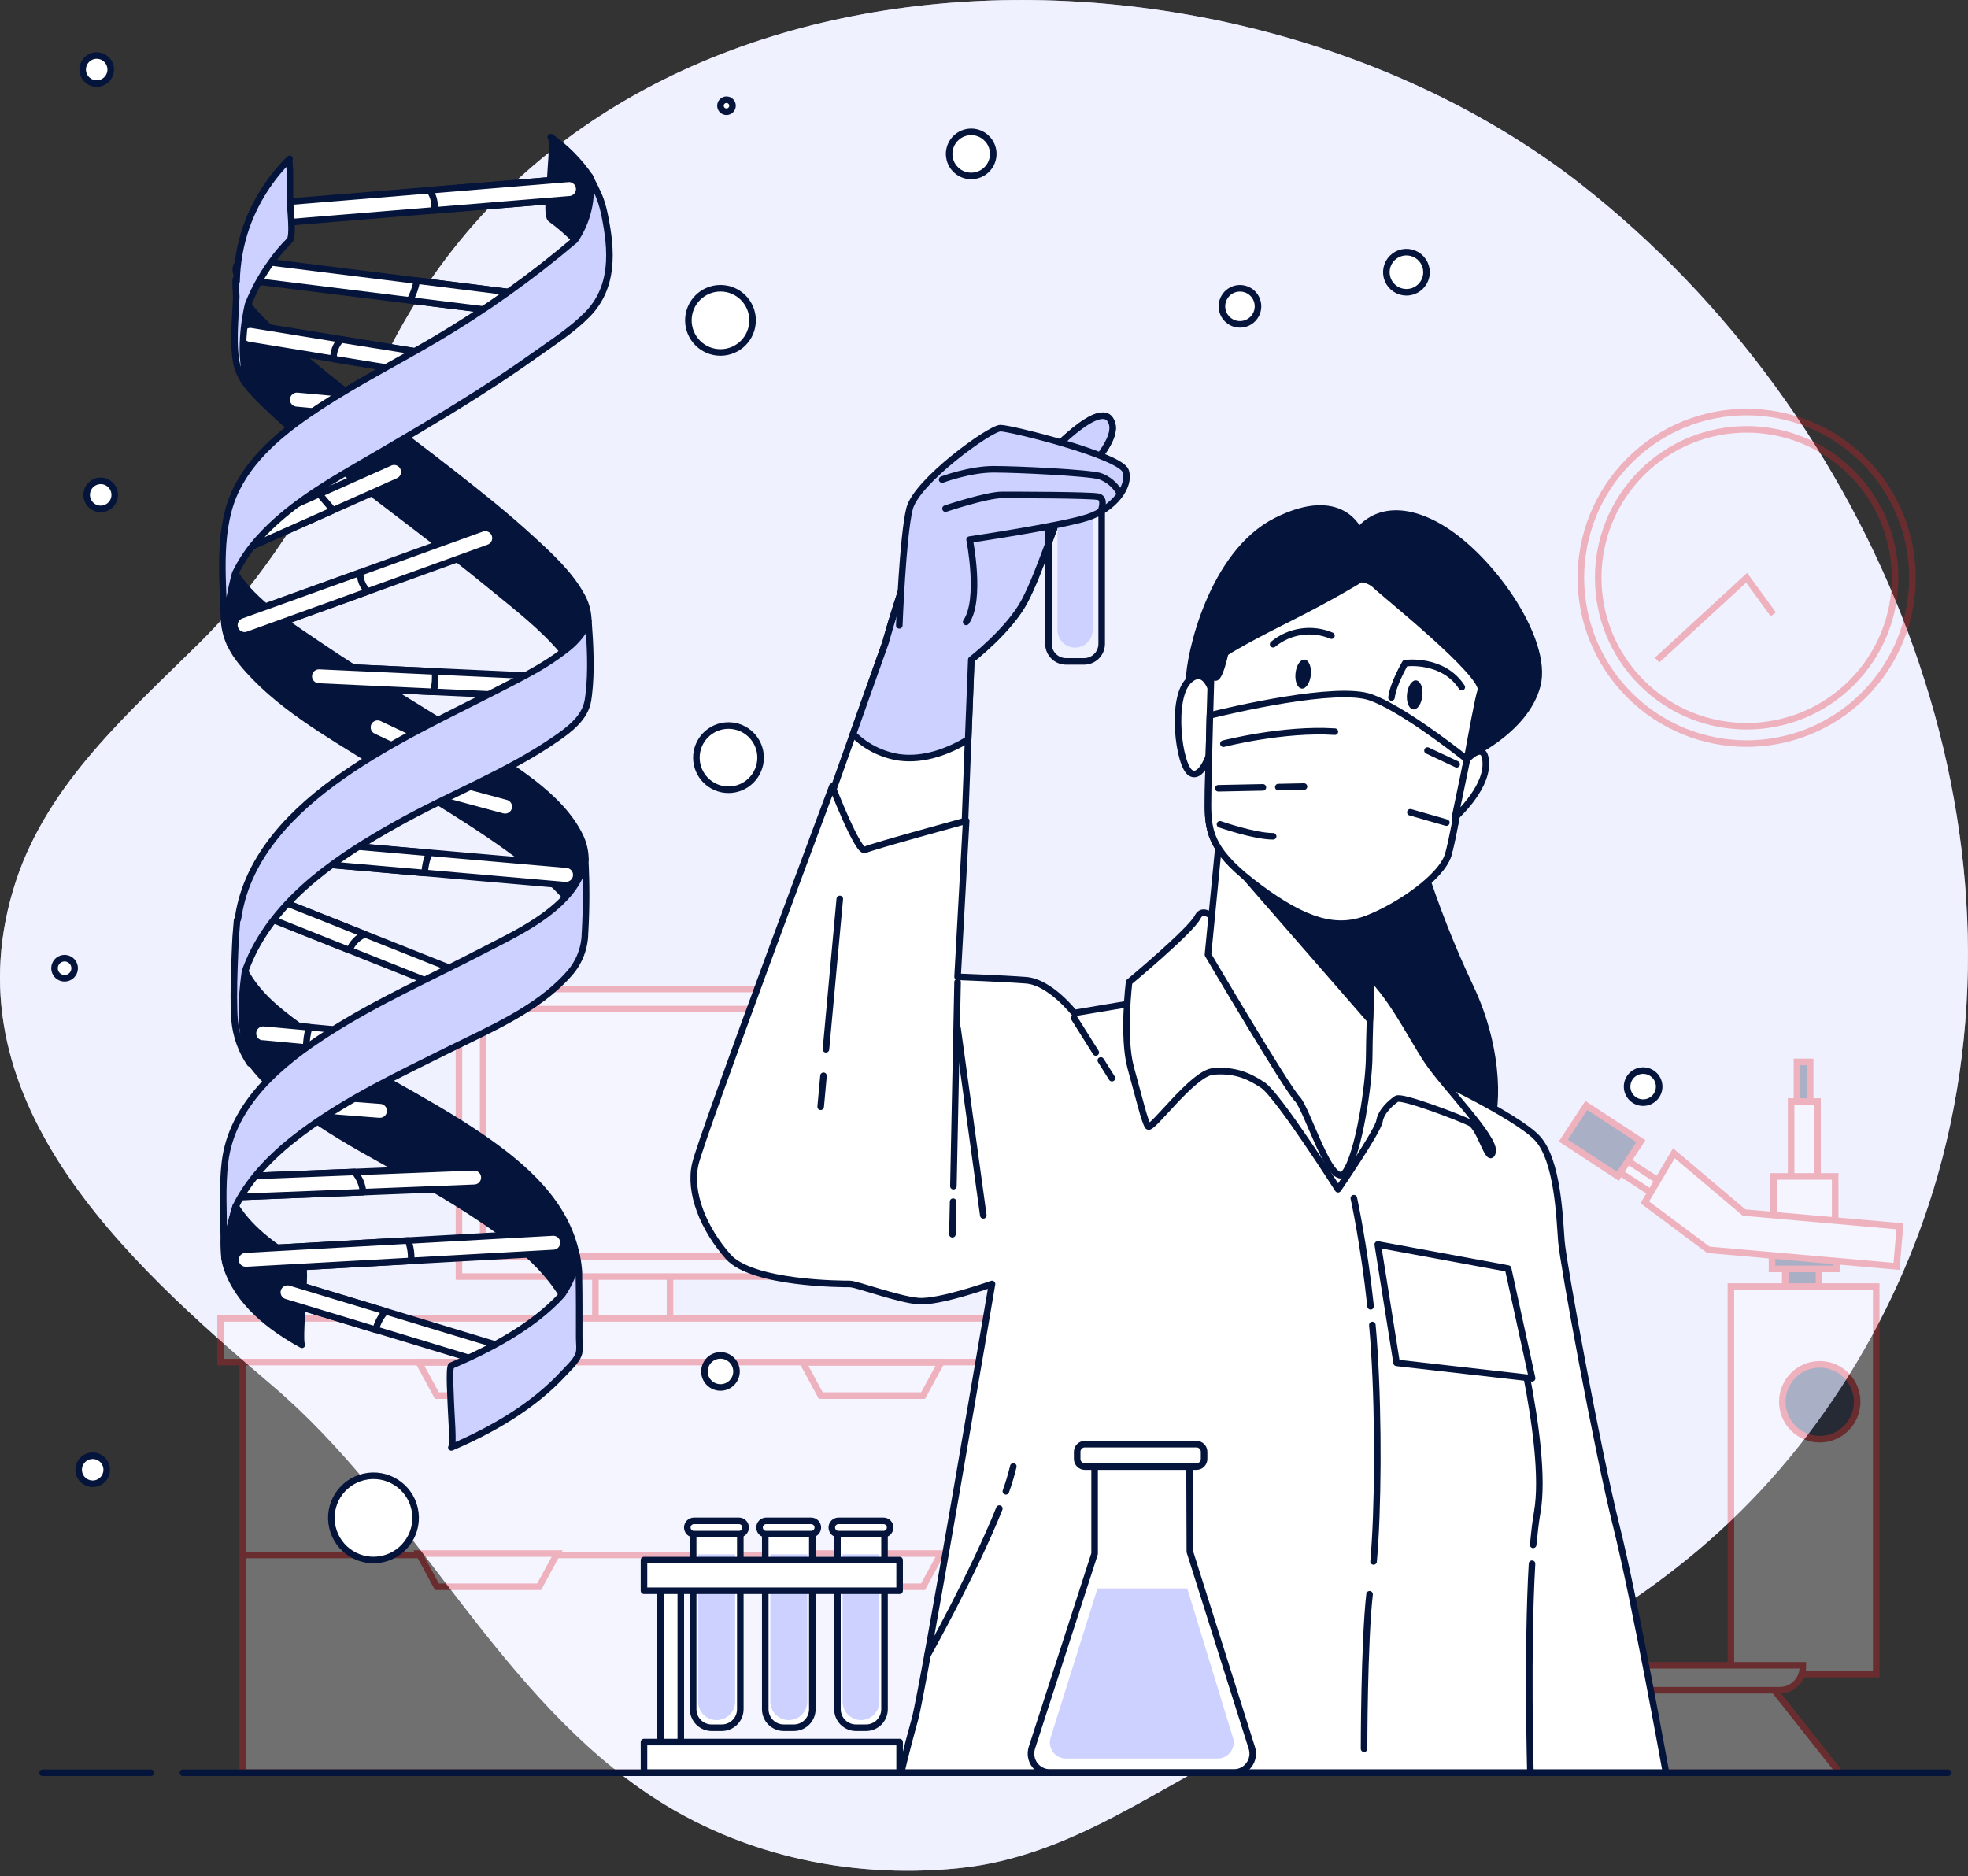 <svg width="150" height="143" viewBox="0 0 150 143" fill="none" xmlns="http://www.w3.org/2000/svg">
<rect x="0" y="0" width="150" height="143" fill="#333333" stroke="none"/>
<g clip-path="url(#clip0_1_1012)">
<path d="M120.612 14.138C94.232 -6.593 46.235 -6.26 29.575 26.81C25.601 34.704 21.57 42.709 15.21 48.994C9.808 54.334 3.713 59.65 1.241 67.075C-4.246 83.598 9.577 96.096 20.768 105.61C31.396 114.651 37.41 128.268 48.795 136.311C55.834 141.284 64.513 143.241 73.03 142.39C81.759 141.517 88.305 136.102 95.999 132.474C101.835 129.724 107.989 129.066 114.043 127.174C119.224 125.547 124.309 122.292 128.533 118.881C137.773 111.424 144.432 100.962 147.687 89.577C155.499 62.144 142.78 31.567 120.612 14.138Z" fill="#CCD1FF"/>
<path opacity="0.7" d="M120.612 14.138C94.232 -6.593 46.235 -6.26 29.575 26.81C25.601 34.704 21.57 42.709 15.21 48.994C9.808 54.334 3.713 59.65 1.241 67.075C-4.246 83.598 9.577 96.096 20.768 105.61C31.396 114.651 37.41 128.268 48.795 136.311C55.834 141.284 64.513 143.241 73.03 142.39C81.759 141.517 88.305 136.102 95.999 132.474C101.835 129.724 107.989 129.066 114.043 127.174C119.224 125.547 124.309 122.292 128.533 118.881C137.773 111.424 144.432 100.962 147.687 89.577C155.499 62.144 142.78 31.567 120.612 14.138Z" fill="white"/>
<g opacity="0.3">
<path d="M142.062 52.973C146.997 48.038 146.997 40.038 142.062 35.104C137.128 30.17 129.128 30.17 124.194 35.104C119.259 40.038 119.259 48.038 124.194 52.973C129.128 57.907 137.128 57.907 142.062 52.973Z" stroke="#EC1F26" stroke-width="0.5" stroke-miterlimit="10"/>
<path d="M141.128 52.038C145.546 47.62 145.546 40.457 141.128 36.039C136.709 31.62 129.546 31.62 125.128 36.039C120.71 40.457 120.71 47.62 125.128 52.038C129.546 56.456 136.709 56.456 141.128 52.038Z" stroke="#EC1F26" stroke-width="0.5" stroke-miterlimit="10"/>
<path d="M135.161 46.824L133.128 44.037L126.301 50.307" stroke="#EC1F26" stroke-width="0.5" stroke-miterlimit="10"/>
</g>
<g opacity="0.3">
<path d="M51.067 83.841H45.381V101.177H51.067V83.841Z" fill="white" stroke="#EC1F26" stroke-width="0.5" stroke-miterlimit="10"/>
<path d="M61.47 75.38H34.981V97.293H61.47V75.38Z" fill="white" stroke="#EC1F26" stroke-width="0.5" stroke-miterlimit="10"/>
<path d="M59.625 76.908H36.824V95.769H59.625V76.908Z" fill="white" stroke="#EC1F26" stroke-width="0.5" stroke-miterlimit="10"/>
<path d="M105.819 100.482H18.505V135.102H105.819V100.482Z" fill="white" stroke="#EC1F26" stroke-width="0.5" stroke-miterlimit="10"/>
<path d="M18.477 118.51H105.43" stroke="#EC1F26" stroke-width="0.5" stroke-miterlimit="10"/>
<path d="M105.819 100.482H78.666V135.102H105.819V100.482Z" fill="white" stroke="#EC1F26" stroke-width="0.5" stroke-miterlimit="10"/>
<path d="M107.509 100.482H16.812V103.812H107.509V100.482Z" fill="white" stroke="#EC1F26" stroke-width="0.5" stroke-miterlimit="10"/>
<path d="M61.193 103.843L62.561 106.368H70.355L71.73 103.843H61.193Z" fill="white" stroke="#EC1F26" stroke-width="0.5" stroke-miterlimit="10"/>
<path d="M61.193 118.401L62.561 120.933H70.355L71.73 118.401H61.193Z" fill="white" stroke="#EC1F26" stroke-width="0.5" stroke-miterlimit="10"/>
<path d="M31.929 103.843L33.301 106.368H41.094L42.469 103.843H31.929Z" fill="white" stroke="#EC1F26" stroke-width="0.5" stroke-miterlimit="10"/>
<path d="M31.929 118.401L33.301 120.933H41.094L42.469 118.401H31.929Z" fill="white" stroke="#EC1F26" stroke-width="0.5" stroke-miterlimit="10"/>
</g>
<g opacity="0.3">
<path d="M136.071 98.948H138.643V96.04H136.071V98.948Z" fill="#05143A" stroke="#EC1F26" stroke-width="0.5" stroke-miterlimit="10"/>
<path d="M135.064 96.71H139.987V94.921H135.064V96.71Z" fill="#05143A" stroke="#EC1F26" stroke-width="0.5" stroke-miterlimit="10"/>
<path d="M131.928 127.592H143.004V98.054H131.928V127.592Z" fill="white" stroke="#EC1F26" stroke-width="0.5" stroke-miterlimit="10"/>
<path d="M138.699 109.688C140.275 109.688 141.552 108.411 141.552 106.836C141.552 105.26 140.275 103.983 138.699 103.983C137.124 103.983 135.847 105.26 135.847 106.836C135.847 108.411 137.124 109.688 138.699 109.688Z" fill="#05143A" stroke="#EC1F26" stroke-width="0.5" stroke-miterlimit="10"/>
<path d="M115.437 135.111L120.518 128.733H135.173L140.214 135.111H115.437Z" fill="white" stroke="#EC1F26" stroke-width="0.5" stroke-miterlimit="10"/>
<path d="M135.644 128.823H115.568C115.099 128.823 114.649 128.637 114.318 128.305C113.986 127.974 113.8 127.524 113.8 127.055V126.921H137.412V127.055C137.412 127.288 137.366 127.517 137.277 127.732C137.188 127.946 137.058 128.141 136.894 128.305C136.73 128.469 136.535 128.6 136.321 128.688C136.106 128.777 135.876 128.823 135.644 128.823Z" fill="white" stroke="#EC1F26" stroke-width="0.5" stroke-miterlimit="10"/>
<path d="M122.754 88.888L127.202 91.786L127.782 90.895L123.334 87.997L122.754 88.888Z" fill="white" stroke="#EC1F26" stroke-width="0.5" stroke-miterlimit="10"/>
<path d="M119.155 86.928L123.316 89.653L125.068 86.976L120.907 84.252L119.155 86.928Z" fill="#05143A" stroke="#EC1F26" stroke-width="0.5" stroke-miterlimit="10"/>
<path d="M136.963 84.178H137.97V80.933H136.963V84.178Z" fill="#05143A" stroke="#EC1F26" stroke-width="0.5" stroke-miterlimit="10"/>
<path d="M136.517 90.332H138.531V83.953H136.517V90.332Z" fill="white" stroke="#EC1F26" stroke-width="0.5" stroke-miterlimit="10"/>
<path d="M135.176 93.353H139.875V89.662H135.176V93.353Z" fill="white" stroke="#EC1F26" stroke-width="0.5" stroke-miterlimit="10"/>
<path d="M127.582 87.894L132.935 92.414L144.816 93.462L144.548 96.517L130.21 95.254L125.366 91.638L127.582 87.894Z" fill="white" stroke="#EC1F26" stroke-width="0.5" stroke-miterlimit="10"/>
</g>
<path d="M54.914 26.863C56.266 26.863 57.361 25.767 57.361 24.416C57.361 23.064 56.266 21.969 54.914 21.969C53.563 21.969 52.467 23.064 52.467 24.416C52.467 25.767 53.563 26.863 54.914 26.863Z" fill="white" stroke="#05143A" stroke-width="0.5" stroke-linecap="round" stroke-linejoin="round"/>
<path d="M75.705 11.728C75.704 11.396 75.605 11.071 75.42 10.795C75.235 10.519 74.972 10.304 74.665 10.178C74.358 10.051 74.02 10.018 73.695 10.083C73.369 10.149 73.07 10.309 72.835 10.544C72.6 10.779 72.441 11.078 72.376 11.404C72.311 11.73 72.345 12.068 72.472 12.375C72.599 12.682 72.815 12.944 73.091 13.128C73.367 13.313 73.692 13.411 74.024 13.411C74.245 13.411 74.464 13.368 74.668 13.283C74.872 13.198 75.057 13.074 75.213 12.918C75.37 12.762 75.493 12.576 75.578 12.372C75.662 12.168 75.705 11.949 75.705 11.728Z" fill="white" stroke="#05143A" stroke-width="0.5" stroke-linecap="round" stroke-linejoin="round"/>
<path d="M55.831 8.059C55.831 7.968 55.804 7.879 55.754 7.804C55.703 7.729 55.632 7.67 55.548 7.635C55.464 7.601 55.372 7.591 55.283 7.609C55.194 7.627 55.112 7.67 55.048 7.735C54.984 7.799 54.941 7.88 54.923 7.969C54.905 8.058 54.914 8.15 54.949 8.234C54.984 8.318 55.042 8.389 55.118 8.44C55.193 8.49 55.282 8.517 55.372 8.517C55.494 8.517 55.611 8.469 55.697 8.383C55.782 8.297 55.831 8.18 55.831 8.059Z" fill="white" stroke="#05143A" stroke-width="0.5" stroke-linecap="round" stroke-linejoin="round"/>
<path d="M8.439 5.3C8.439 5.088 8.376 4.881 8.259 4.706C8.141 4.53 7.974 4.393 7.779 4.312C7.584 4.231 7.369 4.21 7.161 4.251C6.954 4.292 6.763 4.394 6.614 4.544C6.464 4.693 6.362 4.884 6.321 5.091C6.28 5.298 6.301 5.513 6.382 5.709C6.463 5.904 6.6 6.071 6.776 6.189C6.951 6.306 7.158 6.369 7.37 6.369C7.653 6.369 7.925 6.256 8.126 6.056C8.326 5.855 8.439 5.583 8.439 5.3Z" fill="white" stroke="#05143A" stroke-width="0.5" stroke-linecap="round" stroke-linejoin="round"/>
<path d="M7.675 38.788C8.266 38.788 8.744 38.309 8.744 37.718C8.744 37.128 8.266 36.649 7.675 36.649C7.085 36.649 6.606 37.128 6.606 37.718C6.606 38.309 7.085 38.788 7.675 38.788Z" fill="white" stroke="#05143A" stroke-width="0.5" stroke-linecap="round" stroke-linejoin="round"/>
<path d="M55.525 60.192C56.877 60.192 57.972 59.096 57.972 57.745C57.972 56.393 56.877 55.298 55.525 55.298C54.174 55.298 53.078 56.393 53.078 57.745C53.078 59.096 54.174 60.192 55.525 60.192Z" fill="white" stroke="#05143A" stroke-width="0.5" stroke-linecap="round" stroke-linejoin="round"/>
<path d="M8.133 112.017C8.133 111.805 8.071 111.598 7.953 111.423C7.836 111.247 7.669 111.11 7.473 111.029C7.278 110.948 7.063 110.927 6.856 110.968C6.648 111.009 6.458 111.111 6.308 111.261C6.159 111.41 6.057 111.601 6.015 111.808C5.974 112.015 5.995 112.23 6.076 112.426C6.157 112.621 6.294 112.788 6.47 112.906C6.646 113.023 6.853 113.086 7.064 113.086C7.348 113.086 7.62 112.973 7.82 112.773C8.021 112.572 8.133 112.3 8.133 112.017Z" fill="white" stroke="#05143A" stroke-width="0.5" stroke-linecap="round" stroke-linejoin="round"/>
<path d="M29.18 118.816C30.909 118.422 31.992 116.701 31.598 114.972C31.203 113.243 29.482 112.161 27.753 112.555C26.024 112.949 24.942 114.67 25.336 116.399C25.73 118.128 27.451 119.21 29.18 118.816Z" fill="white" stroke="#05143A" stroke-width="0.5" stroke-linecap="round" stroke-linejoin="round"/>
<path d="M54.914 105.748C55.589 105.748 56.136 105.2 56.136 104.526C56.136 103.851 55.589 103.303 54.914 103.303C54.239 103.303 53.692 103.851 53.692 104.526C53.692 105.2 54.239 105.748 54.914 105.748Z" fill="white" stroke="#05143A" stroke-width="0.5" stroke-linecap="round" stroke-linejoin="round"/>
<path d="M5.689 73.797C5.69 73.645 5.646 73.496 5.562 73.37C5.478 73.243 5.358 73.144 5.218 73.086C5.078 73.027 4.924 73.012 4.775 73.041C4.626 73.07 4.489 73.143 4.381 73.25C4.274 73.357 4.2 73.494 4.171 73.643C4.141 73.792 4.156 73.946 4.214 74.086C4.272 74.227 4.37 74.347 4.496 74.431C4.622 74.515 4.771 74.56 4.922 74.56C5.125 74.56 5.32 74.48 5.464 74.337C5.607 74.194 5.689 73.999 5.689 73.797Z" fill="white" stroke="#05143A" stroke-width="0.5" stroke-linecap="round" stroke-linejoin="round"/>
<path d="M108.728 20.75C108.728 20.447 108.639 20.151 108.471 19.899C108.304 19.646 108.065 19.45 107.785 19.334C107.505 19.217 107.198 19.186 106.9 19.245C106.603 19.304 106.33 19.449 106.116 19.663C105.902 19.877 105.755 20.15 105.696 20.447C105.637 20.744 105.667 21.052 105.783 21.332C105.898 21.612 106.095 21.851 106.346 22.019C106.598 22.188 106.894 22.277 107.197 22.277C107.603 22.277 107.991 22.117 108.278 21.83C108.565 21.544 108.727 21.155 108.728 20.75Z" fill="white" stroke="#05143A" stroke-width="0.5" stroke-linecap="round" stroke-linejoin="round"/>
<path d="M94.509 24.721C95.268 24.721 95.884 24.106 95.884 23.347C95.884 22.587 95.268 21.972 94.509 21.972C93.75 21.972 93.134 22.587 93.134 23.347C93.134 24.106 93.75 24.721 94.509 24.721Z" fill="white" stroke="#05143A" stroke-width="0.5" stroke-linecap="round" stroke-linejoin="round"/>
<path d="M125.238 84.037C125.913 84.037 126.46 83.49 126.46 82.815C126.46 82.141 125.913 81.593 125.238 81.593C124.563 81.593 124.016 82.141 124.016 82.815C124.016 83.49 124.563 84.037 125.238 84.037Z" fill="white" stroke="#05143A" stroke-width="0.5" stroke-linecap="round" stroke-linejoin="round"/>
<path d="M63.313 60.734L67.496 48.969C67.496 48.969 69.85 40.212 72.204 37.466C74.557 34.719 79 35.636 79 35.636C79 35.636 83.576 30.408 84.611 31.976C85.646 33.544 81.996 36.552 81.213 38.12C80.431 39.688 79.252 43.61 78.077 45.833C76.902 48.056 74.024 50.275 74.024 50.275L73.51 63.596L64.098 67.256L63.313 60.734Z" fill="white" stroke="#05143A" stroke-width="0.5" stroke-linecap="round" stroke-linejoin="round"/>
<path d="M79 35.636C79 35.636 74.554 34.719 72.204 37.466C69.853 40.212 67.496 48.969 67.496 48.969L65.018 55.943C65.972 56.899 67.208 57.524 68.544 57.726C70.498 57.988 72.391 57.209 73.794 56.361L74.034 50.275C74.034 50.275 76.908 48.053 78.086 45.833C79.265 43.613 80.437 39.688 81.222 38.12C82.008 36.552 85.668 33.544 84.621 31.976C83.573 30.408 79 35.636 79 35.636Z" fill="#CCD1FF" stroke="#05143A" stroke-width="0.5" stroke-linecap="round" stroke-linejoin="round"/>
<path d="M79.916 36.811H83.969V49.069C83.969 49.245 83.934 49.419 83.867 49.582C83.8 49.745 83.701 49.892 83.576 50.017C83.452 50.141 83.304 50.24 83.141 50.307C82.979 50.375 82.805 50.41 82.629 50.41H81.254C81.078 50.41 80.903 50.375 80.741 50.307C80.578 50.24 80.43 50.141 80.306 50.017C80.181 49.892 80.083 49.745 80.015 49.582C79.948 49.419 79.913 49.245 79.913 49.069V36.811H79.916Z" stroke="#05143A" stroke-width="0.5" stroke-linecap="round" stroke-linejoin="round"/>
<path d="M81.939 49.359C81.585 49.358 81.244 49.216 80.994 48.965C80.743 48.714 80.602 48.373 80.602 48.018V38.142H83.28V48.009C83.281 48.186 83.248 48.361 83.181 48.525C83.114 48.689 83.015 48.837 82.891 48.963C82.766 49.088 82.618 49.188 82.455 49.256C82.291 49.324 82.116 49.359 81.939 49.359Z" fill="#CCD1FF"/>
<path d="M68.544 47.663C68.544 47.663 68.802 40.864 69.326 38.772C69.85 36.68 75.471 32.631 76.256 32.631C77.042 32.631 85.406 34.719 85.796 35.898C86.186 37.076 84.882 38.772 82.921 39.427C80.961 40.081 73.903 41.126 73.903 41.126C73.903 41.126 74.816 45.702 73.641 47.401" fill="#CCD1FF"/>
<path d="M68.544 47.663C68.544 47.663 68.802 40.864 69.326 38.772C69.85 36.68 75.471 32.631 76.256 32.631C77.042 32.631 85.406 34.719 85.796 35.898C86.186 37.076 84.882 38.772 82.921 39.427C80.961 40.081 73.903 41.126 73.903 41.126C73.903 41.126 74.816 45.702 73.641 47.401" stroke="#05143A" stroke-width="0.5" stroke-linecap="round" stroke-linejoin="round"/>
<path d="M83.835 39.165C83.835 39.165 84.359 37.989 83.707 37.859C83.055 37.728 77.563 37.721 76.378 37.721C75.193 37.721 72.067 38.766 72.067 38.766" stroke="#05143A" stroke-width="0.5" stroke-linecap="round" stroke-linejoin="round"/>
<path d="M85.275 37.466C84.945 36.92 84.436 36.505 83.835 36.291C82.921 36.029 77.563 35.767 75.73 35.767C73.896 35.767 71.808 36.552 71.808 36.552" stroke="#05143A" stroke-width="0.5" stroke-linecap="round" stroke-linejoin="round"/>
<path d="M108.41 65.963C109.424 69.133 110.647 72.234 112.07 75.243C114.424 80.209 114.162 85.048 113.379 86.092C112.597 87.136 109.85 87.398 109.85 87.398C109.85 87.398 102.92 84 101.483 80.471C100.046 76.942 102.007 67.531 104.098 66.754C105.485 66.265 106.94 65.998 108.41 65.963Z" fill="#05143A" stroke="#05143A" stroke-width="0.5" stroke-linecap="round" stroke-linejoin="round"/>
<path d="M87.367 76.288L81.877 77.204C81.877 77.204 80.044 74.85 78.214 74.71C76.384 74.57 72.986 74.448 72.986 74.448L73.641 62.555C73.641 62.555 66.452 64.516 65.928 64.775C65.404 65.034 63.434 59.94 63.434 59.94C63.434 59.94 53.511 86.485 52.997 88.707C52.483 90.93 53.652 93.674 55.491 95.766C57.33 97.857 64.248 97.857 64.772 97.857C65.295 97.857 68.431 99.033 70 99.163C71.568 99.294 75.611 97.857 75.611 97.857C75.611 97.857 70.383 128.72 69.728 131.058C69.074 133.396 68.684 135.111 68.684 135.111H126.981C126.981 135.111 124.627 122.039 123.19 116.288C121.753 110.536 119.137 96.289 119.006 94.59C118.875 92.891 118.744 88.446 117.176 86.747C115.608 85.048 108.678 81.777 108.285 81.65C107.892 81.522 94.3 75.636 94.3 75.636L87.367 76.288Z" fill="white" stroke="#05143A" stroke-width="0.5" stroke-linecap="round" stroke-linejoin="round"/>
<path d="M72.646 91.585L72.593 94.067" stroke="#05143A" stroke-width="0.5" stroke-linecap="round" stroke-linejoin="round"/>
<path d="M72.986 74.85L72.668 90.403" stroke="#05143A" stroke-width="0.5" stroke-linecap="round" stroke-linejoin="round"/>
<path d="M72.986 78.379L74.947 92.629" stroke="#05143A" stroke-width="0.5" stroke-linecap="round" stroke-linejoin="round"/>
<path d="M62.767 81.989L62.552 84.352" stroke="#05143A" stroke-width="0.5" stroke-linecap="round" stroke-linejoin="round"/>
<path d="M64.008 68.513L62.954 79.969" stroke="#05143A" stroke-width="0.5" stroke-linecap="round" stroke-linejoin="round"/>
<path d="M83.903 80.82L84.751 82.17" stroke="#05143A" stroke-width="0.5" stroke-linecap="round" stroke-linejoin="round"/>
<path d="M81.877 77.597L83.52 80.213" stroke="#05143A" stroke-width="0.5" stroke-linecap="round" stroke-linejoin="round"/>
<path d="M104.388 121.506C103.968 125.247 103.968 133.281 103.968 133.281" stroke="#05143A" stroke-width="0.5" stroke-linecap="round" stroke-linejoin="round"/>
<path d="M104.6 100.984C104.66 101.626 104.709 102.287 104.75 102.954C105.087 108.313 105.04 115.112 104.694 119.006" stroke="#05143A" stroke-width="0.5" stroke-linecap="round" stroke-linejoin="round"/>
<path d="M103.188 91.32C103.188 91.32 103.968 94.865 104.466 99.559" stroke="#05143A" stroke-width="0.5" stroke-linecap="round" stroke-linejoin="round"/>
<path d="M116.771 119.181C116.391 125.609 116.646 135.111 116.646 135.111" stroke="#05143A" stroke-width="0.5" stroke-linecap="round" stroke-linejoin="round"/>
<path d="M114.816 98.25C114.816 98.25 118.083 110.012 117.17 115.243C117.048 115.929 116.952 116.777 116.858 117.737" stroke="#05143A" stroke-width="0.5" stroke-linecap="round" stroke-linejoin="round"/>
<path d="M76.668 113.66C76.891 113.039 77.081 112.406 77.235 111.764" stroke="#05143A" stroke-width="0.5" stroke-linecap="round" stroke-linejoin="round"/>
<path d="M70.689 126.161C70.689 126.161 74.236 119.817 76.169 114.975" stroke="#05143A" stroke-width="0.5" stroke-linecap="round" stroke-linejoin="round"/>
<path d="M93.247 70.667C93.247 70.667 91.809 68.837 91.289 69.884C90.768 70.932 86.058 74.85 86.058 74.85C86.058 74.85 85.537 79.034 86.189 81.397C86.84 83.76 87.236 85.45 87.498 85.839C87.76 86.229 90.896 81.787 92.464 81.659C94.032 81.531 95.08 81.918 96.255 82.703C97.43 83.489 101.985 90.64 101.985 90.64C101.985 90.64 105.012 86.232 105.143 85.45C105.274 84.667 106.059 84.01 106.449 83.748C106.839 83.486 111.287 85.188 112.06 85.578C112.834 85.967 113.501 88.848 113.763 87.8C114.024 86.753 110.112 82.825 108.8 80.864C107.487 78.903 105.533 74.85 103.572 73.806C101.611 72.762 93.247 70.667 93.247 70.667Z" fill="white" stroke="#05143A" stroke-width="0.5" stroke-linecap="round" stroke-linejoin="round"/>
<path d="M92.988 63.347L92.071 72.759C92.071 72.759 98.085 82.956 98.867 83.738C99.65 84.521 101.483 90.799 102.53 89.35C103.578 87.9 104.36 82.554 104.36 80.462C104.36 78.37 104.747 68.584 104.747 68.584C104.747 68.584 99.135 68.064 97.165 66.885C95.195 65.707 92.988 63.347 92.988 63.347Z" fill="white" stroke="#05143A" stroke-width="0.5" stroke-linecap="round" stroke-linejoin="round"/>
<path d="M92.988 63.347L92.876 64.482L104.41 77.725C104.532 74.084 104.747 68.584 104.747 68.584C104.747 68.584 99.135 68.064 97.165 66.885C95.195 65.707 92.988 63.347 92.988 63.347Z" fill="#05143A" stroke="#05143A" stroke-width="0.5" stroke-linecap="round" stroke-linejoin="round"/>
<path d="M105.012 94.849L106.449 103.871L116.777 105.046L114.947 96.682L105.012 94.849Z" fill="white" stroke="#05143A" stroke-width="0.5" stroke-linecap="round" stroke-linejoin="round"/>
<path d="M103.575 40.471C103.575 40.471 102.268 37.204 97.299 39.689C92.33 42.173 90.634 50.014 90.634 51.847C90.634 53.68 89.979 55.768 91.158 55.768C92.336 55.768 93.77 52.37 94.687 51.064C95.603 49.758 102.92 46.357 104.488 46.488C106.056 46.619 111.549 53.546 111.549 53.546L111.68 57.729C111.68 57.729 116.253 55.769 117.17 52.239C118.087 48.711 113.379 42.045 109.326 39.953C105.274 37.862 103.575 40.471 103.575 40.471Z" fill="#05143A" stroke="#05143A" stroke-width="0.5" stroke-linecap="round" stroke-linejoin="round"/>
<path d="M92.589 53.415C92.589 53.415 92.065 50.537 90.628 51.856C89.191 53.175 89.842 58.403 90.759 58.917C91.675 59.431 92.318 57.087 92.318 57.087L92.589 53.415Z" fill="white" stroke="#05143A" stroke-width="0.5" stroke-linecap="round" stroke-linejoin="round"/>
<path d="M92.333 50.537C92.333 50.537 92.071 59.163 92.071 61.386C92.071 63.609 92.464 65.046 95.993 67.662C99.522 70.277 101.876 70.929 104.229 70.015C106.583 69.102 109.841 66.876 110.371 65.177C110.901 63.478 112.463 53.804 112.865 52.629C113.267 51.454 105.414 45.178 104.89 44.655C104.576 44.342 104.158 44.155 103.715 44.131C103.715 44.131 101.623 45.44 97.963 47.27C94.303 49.1 93.387 49.764 93.387 49.764C93.387 49.764 92.589 53.415 92.333 50.537Z" fill="white" stroke="#05143A" stroke-width="0.5" stroke-linecap="round" stroke-linejoin="round"/>
<path d="M99.912 51.438C99.849 52.046 99.538 52.517 99.216 52.483C98.895 52.448 98.68 51.931 98.743 51.32C98.805 50.709 99.114 50.241 99.438 50.272C99.762 50.303 99.974 50.837 99.912 51.438Z" fill="#05143A"/>
<path d="M108.41 53.022C108.351 53.645 108.039 54.1 107.715 54.066C107.39 54.032 107.179 53.514 107.241 52.903C107.303 52.292 107.615 51.825 107.936 51.856C108.257 51.887 108.488 52.411 108.41 53.022Z" fill="#05143A"/>
<path d="M97.037 49.1C97.648 48.595 98.385 48.267 99.169 48.152C99.953 48.037 100.753 48.138 101.483 48.446" stroke="#05143A" stroke-width="0.5" stroke-linecap="round" stroke-linejoin="round"/>
<path d="M111.418 52.373C109.981 50.151 107.104 50.544 107.104 50.544C107.104 50.544 106.19 52.102 106.059 53.159" stroke="#05143A" stroke-width="0.5" stroke-linecap="round" stroke-linejoin="round"/>
<path d="M104.488 53.153C101.901 52.218 93.814 54.126 92.218 54.521C92.149 57.096 92.071 60.183 92.071 61.38C92.071 63.603 92.464 65.04 95.993 67.655C99.522 70.271 101.876 70.922 104.229 70.009C106.583 69.096 109.841 66.87 110.371 65.171C110.661 64.235 111.262 60.897 111.814 57.879C110.246 56.651 106.686 53.951 104.488 53.153Z" fill="white" stroke="#05143A" stroke-width="0.5" stroke-linecap="round" stroke-linejoin="round"/>
<path d="M93.247 56.682C93.247 56.682 97.823 55.503 101.745 55.765" stroke="#05143A" stroke-width="0.5" stroke-linecap="round" stroke-linejoin="round"/>
<path d="M97.433 59.989L99.391 59.949" stroke="#05143A" stroke-width="0.5" stroke-linecap="round" stroke-linejoin="round"/>
<path d="M92.857 60.08L96.258 60.011" stroke="#05143A" stroke-width="0.5" stroke-linecap="round" stroke-linejoin="round"/>
<path d="M110.24 62.695L107.497 61.91" stroke="#05143A" stroke-width="0.5" stroke-linecap="round" stroke-linejoin="round"/>
<path d="M108.803 57.206L111.025 58.25" stroke="#05143A" stroke-width="0.5" stroke-linecap="round" stroke-linejoin="round"/>
<path d="M92.988 62.826C92.988 62.826 95.6 63.74 97.04 63.74" stroke="#05143A" stroke-width="0.5" stroke-linecap="round" stroke-linejoin="round"/>
<path d="M111.814 57.885C111.814 57.885 113.248 56.289 113.248 58.25C113.248 60.211 110.895 62.303 110.895 62.303L111.814 57.885Z" fill="white" stroke="#05143A" stroke-width="0.5" stroke-linecap="round" stroke-linejoin="round"/>
<path d="M36.611 76.334C36.513 76.334 36.416 76.315 36.325 76.278L20.002 69.772C19.821 69.688 19.68 69.538 19.607 69.354C19.533 69.169 19.533 68.963 19.606 68.778C19.68 68.593 19.821 68.444 20.001 68.359C20.181 68.275 20.387 68.263 20.575 68.326L36.901 74.819C37.071 74.885 37.213 75.009 37.301 75.169C37.389 75.328 37.419 75.514 37.384 75.693C37.35 75.872 37.254 76.034 37.112 76.149C36.971 76.264 36.794 76.327 36.611 76.325V76.334Z" fill="white" stroke="#05143A" stroke-width="0.5" stroke-linecap="round" stroke-linejoin="round"/>
<path d="M20.575 68.326C20.384 68.254 20.173 68.259 19.986 68.341C19.8 68.424 19.653 68.576 19.577 68.765C19.501 68.954 19.502 69.165 19.581 69.354C19.659 69.542 19.808 69.692 19.995 69.772L26.633 72.419C26.737 72.149 26.895 71.903 27.097 71.695C27.299 71.487 27.541 71.322 27.808 71.209L20.575 68.326Z" fill="white" stroke="#05143A" stroke-width="0.5" stroke-linecap="round" stroke-linejoin="round"/>
<path d="M43.832 18.287C44.787 16.874 45.187 15.158 44.957 13.467C44.151 12.291 43.142 11.268 41.977 10.447C42.217 10.621 41.946 13.193 41.946 13.564C41.946 13.994 41.634 16.42 41.977 16.682C42.641 17.162 43.261 17.699 43.832 18.287Z" fill="#05143A" stroke="#05143A" stroke-width="0.5" stroke-linecap="round" stroke-linejoin="round"/>
<path d="M44.19 63.696C42.669 60.594 38.89 58.446 36.122 56.638C32.188 54.072 28.095 51.753 24.216 49.103C22.209 47.732 19.363 45.986 17.928 43.694C17.928 43.694 17.059 46.721 17.38 48.327C17.433 48.592 17.492 48.86 17.554 49.125C17.794 49.62 18.095 50.083 18.449 50.503C21.049 53.68 24.94 55.884 28.369 58.026C32.328 60.498 36.431 62.814 40.131 65.669C41.217 66.466 42.22 67.371 43.124 68.369C43.592 67.868 43.977 67.294 44.262 66.67C44.378 66.373 44.473 66.068 44.545 65.757C44.57 65.676 44.592 65.61 44.614 65.557C44.636 65.504 44.614 65.395 44.614 65.317C44.585 64.754 44.441 64.202 44.19 63.696Z" fill="#05143A" stroke="#05143A" stroke-width="0.5" stroke-linecap="round" stroke-linejoin="round"/>
<path d="M43.118 67.462H43.049L24.004 65.803C23.798 65.785 23.607 65.686 23.473 65.527C23.34 65.368 23.276 65.162 23.294 64.956C23.312 64.749 23.411 64.558 23.57 64.424C23.73 64.291 23.935 64.227 24.142 64.245L43.18 65.9C43.387 65.909 43.581 65.999 43.721 66.151C43.861 66.304 43.935 66.505 43.927 66.712C43.918 66.919 43.828 67.114 43.675 67.254C43.523 67.394 43.321 67.468 43.114 67.459L43.118 67.462Z" fill="white" stroke="#05143A" stroke-width="0.5" stroke-linecap="round" stroke-linejoin="round"/>
<path d="M24.145 64.251C23.938 64.233 23.733 64.297 23.573 64.431C23.415 64.564 23.315 64.755 23.297 64.962C23.279 65.168 23.343 65.374 23.477 65.533C23.61 65.692 23.801 65.792 24.008 65.81L32.369 66.536C32.393 66.008 32.514 65.488 32.724 65.002L24.145 64.251Z" fill="white" stroke="#05143A" stroke-width="0.5" stroke-linecap="round" stroke-linejoin="round"/>
<path d="M38.504 62.259C38.435 62.258 38.368 62.25 38.301 62.234L32.154 60.575C32.05 60.554 31.952 60.511 31.865 60.45C31.778 60.389 31.705 60.311 31.65 60.22C31.594 60.13 31.558 60.029 31.543 59.924C31.528 59.819 31.534 59.712 31.562 59.61C31.589 59.508 31.637 59.412 31.703 59.329C31.769 59.246 31.851 59.177 31.945 59.127C32.038 59.077 32.141 59.046 32.246 59.036C32.352 59.027 32.458 59.04 32.559 59.073L38.706 60.728C38.888 60.778 39.045 60.892 39.149 61.049C39.253 61.206 39.297 61.395 39.272 61.582C39.247 61.769 39.156 61.94 39.015 62.064C38.873 62.189 38.692 62.258 38.504 62.259Z" fill="white" stroke="#05143A" stroke-width="0.5" stroke-linecap="round" stroke-linejoin="round"/>
<path d="M33.064 58.237C32.948 58.238 32.834 58.213 32.73 58.163L28.475 56.152C28.379 56.111 28.292 56.05 28.219 55.975C28.147 55.899 28.09 55.81 28.053 55.712C28.016 55.614 27.999 55.51 28.003 55.405C28.007 55.3 28.032 55.198 28.076 55.103C28.121 55.008 28.184 54.923 28.262 54.854C28.341 54.784 28.432 54.731 28.531 54.697C28.63 54.663 28.735 54.65 28.84 54.658C28.944 54.666 29.046 54.695 29.139 54.743L33.397 56.754C33.557 56.829 33.687 56.957 33.765 57.116C33.842 57.275 33.863 57.456 33.825 57.629C33.786 57.802 33.689 57.956 33.551 58.067C33.413 58.177 33.241 58.237 33.064 58.237Z" fill="white" stroke="#05143A" stroke-width="0.5" stroke-linecap="round" stroke-linejoin="round"/>
<path d="M42.831 98.674C42.831 98.674 43.944 97.097 43.944 95.756C43.944 95.737 43.944 95.722 43.944 95.706C43.168 91.7 39.95 88.888 36.58 86.594C32.11 83.548 27.141 81.347 22.758 78.189C21.199 77.067 19.581 75.751 18.674 74.024C18.642 73.971 18.614 73.915 18.586 73.859C18.422 73.501 18.283 73.133 18.172 72.755C18.113 72.572 18.122 72.366 18.066 72.185C18.038 72.104 18.016 72.497 17.997 73.086C17.978 73.675 17.972 74.404 17.969 75.1C17.932 76.347 17.882 77.619 18.128 78.803C18.483 80.515 19.724 81.921 20.999 83.034C25.024 86.597 30.177 88.788 34.716 91.613C37.447 93.321 40.982 95.638 42.831 98.674Z" fill="#05143A" stroke="#05143A" stroke-width="0.5" stroke-linecap="round" stroke-linejoin="round"/>
<path d="M28.927 85.44H28.865L24.254 85.082C24.048 85.066 23.857 84.969 23.723 84.812C23.588 84.656 23.521 84.452 23.537 84.246C23.544 84.144 23.571 84.044 23.616 83.952C23.662 83.861 23.726 83.779 23.804 83.712C23.882 83.645 23.972 83.595 24.07 83.563C24.167 83.532 24.27 83.52 24.372 83.529L28.992 83.882C29.199 83.889 29.394 83.979 29.535 84.131C29.675 84.283 29.75 84.484 29.742 84.691C29.734 84.897 29.645 85.093 29.493 85.233C29.341 85.374 29.14 85.448 28.933 85.44H28.927Z" fill="white" stroke="#05143A" stroke-width="0.5" stroke-linecap="round" stroke-linejoin="round"/>
<path d="M26.442 80.119H26.371L19.983 79.523C19.776 79.504 19.585 79.404 19.453 79.245C19.32 79.085 19.256 78.879 19.275 78.672C19.294 78.466 19.395 78.275 19.554 78.142C19.714 78.01 19.92 77.946 20.126 77.965L26.514 78.56C26.721 78.57 26.915 78.661 27.055 78.814C27.194 78.967 27.267 79.169 27.258 79.375C27.248 79.582 27.157 79.776 27.004 79.916C26.851 80.055 26.649 80.128 26.442 80.119Z" fill="white" stroke="#05143A" stroke-width="0.5" stroke-linecap="round" stroke-linejoin="round"/>
<path d="M44.829 47.074C44.788 46.488 44.617 45.919 44.327 45.409C43.429 43.763 41.949 42.401 40.586 41.148C38.647 39.361 36.584 37.718 34.507 36.091C30.255 32.758 25.822 29.635 21.776 26.062C20.806 25.208 19.696 24.282 18.898 23.2C18.898 23.2 18.022 26.629 18.876 29.198C18.92 29.329 18.954 29.451 18.988 29.569C19.418 30.065 19.874 30.537 20.354 30.985C21.852 32.415 23.422 33.768 25.058 35.037C29.192 38.323 33.475 41.412 37.556 44.767C39.327 46.226 41.391 47.794 42.937 49.667C42.987 49.633 43.033 49.596 43.08 49.558C43.59 49.185 44.035 48.731 44.399 48.215C44.525 47.996 44.636 47.769 44.733 47.535C44.766 47.463 44.804 47.393 44.848 47.326L44.829 47.074Z" fill="#05143A" stroke="#05143A" stroke-width="0.5" stroke-linecap="round" stroke-linejoin="round"/>
<path d="M18.162 42.036C17.985 42.034 17.813 41.972 17.676 41.859C17.538 41.746 17.444 41.59 17.407 41.416C17.371 41.242 17.395 41.061 17.476 40.903C17.556 40.745 17.689 40.619 17.851 40.546L29.791 35.227C29.975 35.166 30.176 35.175 30.353 35.254C30.531 35.333 30.673 35.475 30.751 35.654C30.829 35.832 30.838 36.032 30.776 36.217C30.713 36.401 30.584 36.555 30.414 36.649L18.48 41.967C18.38 42.013 18.272 42.036 18.162 42.036Z" fill="white" stroke="#05143A" stroke-width="0.5" stroke-linecap="round" stroke-linejoin="round"/>
<path d="M24.335 37.653L17.844 40.546C17.682 40.619 17.55 40.745 17.469 40.903C17.389 41.061 17.365 41.242 17.401 41.416C17.438 41.59 17.532 41.746 17.669 41.859C17.807 41.972 17.979 42.034 18.156 42.036C18.264 42.035 18.37 42.012 18.468 41.967L25.386 38.887L24.335 37.653Z" fill="white" stroke="#05143A" stroke-width="0.5" stroke-linecap="round" stroke-linejoin="round"/>
<path d="M42.288 53.153H42.254L24.276 52.324C24.069 52.314 23.875 52.223 23.735 52.07C23.596 51.917 23.523 51.715 23.532 51.508C23.542 51.302 23.633 51.107 23.786 50.968C23.939 50.828 24.141 50.755 24.347 50.765L42.326 51.591C42.532 51.596 42.729 51.683 42.871 51.833C43.014 51.982 43.092 52.182 43.087 52.389C43.081 52.596 42.995 52.792 42.845 52.935C42.695 53.077 42.495 53.155 42.288 53.15V53.153Z" fill="white" stroke="#05143A" stroke-width="0.5" stroke-linecap="round" stroke-linejoin="round"/>
<path d="M23.534 51.51C23.524 51.716 23.597 51.918 23.736 52.07C23.875 52.223 24.07 52.314 24.276 52.324L33.039 52.729C33.163 52.219 33.202 51.693 33.154 51.17L24.347 50.765C24.245 50.76 24.143 50.776 24.046 50.811C23.95 50.846 23.862 50.899 23.786 50.969C23.71 51.038 23.649 51.121 23.606 51.214C23.563 51.307 23.538 51.407 23.534 51.51Z" fill="white" stroke="#05143A" stroke-width="0.5" stroke-linecap="round" stroke-linejoin="round"/>
<path d="M44.848 47.314C44.804 47.38 44.766 47.45 44.733 47.523C44.636 47.756 44.525 47.983 44.399 48.202C44.035 48.719 43.59 49.173 43.08 49.546C43.033 49.583 42.987 49.621 42.937 49.655C41.562 50.721 39.972 51.526 38.432 52.321C34.27 54.468 29.984 56.417 26.131 59.107C22.421 61.698 18.867 65.196 18.162 69.869C18.091 70.355 18.072 69.869 18.05 70.364L17.966 71.39C17.966 71.39 17.713 75.842 17.882 77.775C17.99 78.95 18.395 80.078 19.057 81.054C19.057 81.054 18.889 80.465 18.552 78.701C18.215 76.936 18.68 74.024 18.68 74.024C18.826 73.606 18.995 73.196 19.185 72.796C21.367 68.229 25.94 65.211 30.208 62.82C34.199 60.572 38.625 58.908 42.391 56.298C43.426 55.584 44.602 54.693 44.814 53.371C44.835 53.234 44.854 53.094 44.873 52.953C45.094 51.155 44.982 49.094 44.848 47.314Z" fill="#CCD1FF" stroke="#05143A" stroke-width="0.5" stroke-linecap="round" stroke-linejoin="round"/>
<path d="M18.044 91.236C17.942 91.238 17.84 91.22 17.744 91.182C17.649 91.145 17.562 91.09 17.488 91.019C17.339 90.875 17.253 90.679 17.249 90.472C17.245 90.265 17.323 90.065 17.466 89.916C17.609 89.767 17.806 89.681 18.013 89.677L36.11 88.966C36.316 88.958 36.518 89.033 36.669 89.174C36.821 89.314 36.911 89.509 36.919 89.716C36.926 89.923 36.852 90.124 36.711 90.276C36.571 90.427 36.376 90.517 36.169 90.525L18.087 91.233L18.044 91.236Z" fill="white" stroke="#05143A" stroke-width="0.5" stroke-linecap="round" stroke-linejoin="round"/>
<path d="M27.025 89.322L18.013 89.677C17.806 89.681 17.609 89.767 17.466 89.916C17.323 90.065 17.245 90.265 17.249 90.472C17.253 90.679 17.339 90.875 17.488 91.019C17.637 91.162 17.837 91.24 18.044 91.236H18.081L27.674 90.862C27.622 90.294 27.396 89.755 27.025 89.322Z" fill="white" stroke="#05143A" stroke-width="0.5" stroke-linecap="round" stroke-linejoin="round"/>
<path d="M44.605 65.557C44.583 65.61 44.561 65.676 44.536 65.757C44.463 66.068 44.368 66.373 44.252 66.67C43.967 67.294 43.583 67.868 43.114 68.369C41.425 70.221 38.716 71.465 36.696 72.512C32.771 74.551 28.706 76.344 24.974 78.747C21.436 81.004 17.676 84.125 17.146 88.577C16.922 90.463 17.046 92.424 17.059 94.313C17.044 94.839 17.063 95.366 17.115 95.89C17.29 94.551 17.574 93.229 17.966 91.937C19.06 89.677 21.043 87.788 23.004 86.326C26.477 83.735 30.445 81.877 34.308 79.954C37.357 78.436 40.929 76.93 43.261 74.342C44.046 73.527 44.513 72.457 44.58 71.328C44.58 71.216 44.58 71.106 44.595 70.994C44.695 69.183 44.698 67.368 44.605 65.557Z" fill="#CCD1FF" stroke="#05143A" stroke-width="0.5" stroke-linecap="round" stroke-linejoin="round"/>
<path d="M17.246 96.492C18.106 99.238 20.591 101.168 23.013 102.493C22.829 102.393 23.044 99.687 23.044 99.376C23.044 99.064 23.309 96.42 23.013 96.258C21.239 95.295 19.141 93.826 17.966 91.937C17.574 93.229 17.29 94.551 17.115 95.89C17.142 96.094 17.186 96.295 17.246 96.492Z" fill="#05143A" stroke="#05143A" stroke-width="0.5" stroke-linecap="round" stroke-linejoin="round"/>
<path d="M22.558 31.237L25.909 31.549C25.916 31.022 25.992 30.498 26.134 29.99L22.704 29.678C22.498 29.659 22.292 29.723 22.132 29.856C21.973 29.989 21.872 30.179 21.853 30.386C21.834 30.593 21.898 30.799 22.031 30.958C22.164 31.118 22.354 31.218 22.561 31.237H22.558Z" fill="white" stroke="#05143A" stroke-width="0.5" stroke-linecap="round" stroke-linejoin="round"/>
<path d="M42.644 24.298H42.547L18.658 21.333C18.451 21.307 18.263 21.201 18.135 21.036C18.007 20.872 17.95 20.664 17.975 20.457C18.001 20.25 18.108 20.062 18.272 19.934C18.436 19.806 18.645 19.748 18.851 19.774L42.74 22.758C42.938 22.783 43.118 22.882 43.245 23.035C43.371 23.188 43.435 23.384 43.423 23.582C43.41 23.781 43.323 23.967 43.178 24.103C43.034 24.24 42.843 24.316 42.644 24.316V24.298Z" fill="white" stroke="#05143A" stroke-width="0.5" stroke-linecap="round" stroke-linejoin="round"/>
<path d="M42.74 22.758L31.773 21.386C31.677 21.913 31.498 22.421 31.243 22.892L42.547 24.291H42.644C42.843 24.291 43.034 24.215 43.178 24.078C43.323 23.942 43.411 23.756 43.423 23.557C43.435 23.359 43.371 23.163 43.245 23.01C43.118 22.857 42.938 22.758 42.74 22.733V22.758Z" fill="white" stroke="#05143A" stroke-width="0.5" stroke-linecap="round" stroke-linejoin="round"/>
<path d="M20.292 17.081C20.085 17.089 19.883 17.015 19.731 16.874C19.579 16.734 19.489 16.539 19.481 16.332C19.473 16.126 19.547 15.924 19.687 15.772C19.828 15.62 20.023 15.53 20.229 15.522L43.298 13.63C43.505 13.613 43.71 13.678 43.868 13.813C44.026 13.947 44.125 14.138 44.142 14.345C44.159 14.552 44.093 14.757 43.959 14.915C43.825 15.073 43.633 15.171 43.426 15.188L20.357 17.081H20.292Z" fill="white" stroke="#05143A" stroke-width="0.5" stroke-linecap="round" stroke-linejoin="round"/>
<path d="M43.289 13.633L32.733 14.502C32.894 14.72 33.008 14.969 33.069 15.233C33.129 15.497 33.135 15.77 33.086 16.036L43.432 15.188C43.535 15.18 43.635 15.151 43.726 15.104C43.817 15.058 43.898 14.993 43.965 14.915C44.031 14.836 44.082 14.746 44.113 14.648C44.145 14.55 44.156 14.447 44.148 14.345C44.14 14.243 44.111 14.143 44.064 14.052C44.017 13.96 43.953 13.879 43.874 13.813C43.796 13.746 43.706 13.696 43.608 13.664C43.51 13.633 43.407 13.621 43.305 13.63L43.289 13.633Z" fill="white" stroke="#05143A" stroke-width="0.5" stroke-linecap="round" stroke-linejoin="round"/>
<path d="M33.669 28.681C33.627 28.684 33.585 28.684 33.544 28.681L18.985 26.296C18.881 26.284 18.779 26.251 18.688 26.198C18.596 26.146 18.516 26.076 18.453 25.992C18.389 25.908 18.343 25.812 18.318 25.709C18.292 25.607 18.288 25.501 18.305 25.397C18.322 25.293 18.359 25.193 18.416 25.104C18.472 25.015 18.546 24.938 18.633 24.879C18.72 24.819 18.818 24.778 18.922 24.757C19.025 24.737 19.132 24.737 19.235 24.759L33.781 27.122C33.987 27.139 34.179 27.236 34.314 27.394C34.448 27.552 34.514 27.757 34.498 27.964C34.481 28.17 34.383 28.362 34.225 28.497C34.068 28.631 33.863 28.697 33.656 28.681H33.669Z" fill="white" stroke="#05143A" stroke-width="0.5" stroke-linecap="round" stroke-linejoin="round"/>
<path d="M33.781 27.122L25.987 25.875C25.797 26.071 25.649 26.304 25.551 26.559C25.454 26.814 25.409 27.086 25.42 27.359L33.525 28.678C33.567 28.681 33.608 28.681 33.65 28.678C33.857 28.694 34.061 28.628 34.219 28.493C34.377 28.359 34.475 28.167 34.492 27.961C34.508 27.754 34.442 27.549 34.307 27.391C34.173 27.233 33.981 27.135 33.775 27.119L33.781 27.122Z" fill="white" stroke="#05143A" stroke-width="0.5" stroke-linecap="round" stroke-linejoin="round"/>
<path d="M20.681 19.977C21.093 19.391 21.556 18.843 22.065 18.34C22.399 18.028 22.097 15.703 22.097 15.223C22.097 14.487 22.097 13.754 22.097 13.018C22.097 12.878 22 12.177 22.075 12.105C20.596 13.566 19.466 15.343 18.77 17.302C18.309 18.637 18.06 20.036 18.031 21.448C17.941 21.009 17.935 21.395 18.006 22.611C17.953 24.307 17.695 26.243 18.066 27.87C18.242 28.501 18.562 29.083 19.001 29.569C18.967 29.451 18.932 29.329 18.889 29.198C18.035 26.636 18.91 23.2 18.91 23.2C19.363 22.056 19.958 20.973 20.681 19.977Z" fill="#CCD1FF" stroke="#05143A" stroke-width="0.5" stroke-linecap="round" stroke-linejoin="round"/>
<path d="M18.636 48.424C18.454 48.421 18.278 48.355 18.139 48.237C18 48.119 17.907 47.956 17.875 47.776C17.844 47.596 17.876 47.411 17.967 47.253C18.057 47.094 18.2 46.973 18.371 46.908L36.702 40.287C36.799 40.249 36.903 40.23 37.007 40.233C37.111 40.236 37.213 40.259 37.308 40.302C37.403 40.345 37.489 40.406 37.56 40.483C37.63 40.559 37.685 40.649 37.721 40.747C37.756 40.845 37.771 40.949 37.766 41.053C37.76 41.157 37.734 41.259 37.689 41.353C37.643 41.447 37.579 41.53 37.501 41.599C37.422 41.667 37.331 41.72 37.232 41.752L18.901 48.377C18.816 48.407 18.727 48.423 18.636 48.424Z" fill="white" stroke="#05143A" stroke-width="0.5" stroke-linecap="round" stroke-linejoin="round"/>
<path d="M27.452 43.645L18.371 46.908C18.2 46.973 18.057 47.094 17.967 47.253C17.876 47.411 17.844 47.596 17.875 47.776C17.907 47.956 18 48.119 18.139 48.237C18.278 48.355 18.454 48.421 18.636 48.424C18.727 48.423 18.816 48.407 18.901 48.377L28.038 45.075C27.844 44.892 27.692 44.67 27.591 44.423C27.49 44.177 27.442 43.911 27.452 43.645Z" fill="white" stroke="#05143A" stroke-width="0.5" stroke-linecap="round" stroke-linejoin="round"/>
<path d="M40.278 104.834C40.201 104.835 40.126 104.823 40.053 104.8L21.723 99.242C21.62 99.215 21.525 99.169 21.441 99.105C21.358 99.041 21.288 98.961 21.236 98.869C21.185 98.777 21.152 98.676 21.141 98.571C21.129 98.467 21.139 98.361 21.17 98.26C21.2 98.159 21.251 98.066 21.319 97.985C21.386 97.905 21.469 97.839 21.563 97.791C21.657 97.743 21.76 97.716 21.865 97.709C21.97 97.702 22.075 97.716 22.174 97.751L40.505 103.31C40.684 103.365 40.836 103.481 40.936 103.639C41.035 103.797 41.075 103.985 41.047 104.17C41.02 104.354 40.927 104.523 40.786 104.645C40.645 104.767 40.464 104.834 40.278 104.834Z" fill="white" stroke="#05143A" stroke-width="0.5" stroke-linecap="round" stroke-linejoin="round"/>
<path d="M29.391 99.94L22.174 97.758C22.075 97.723 21.97 97.708 21.865 97.715C21.76 97.722 21.657 97.75 21.563 97.797C21.469 97.845 21.386 97.911 21.319 97.992C21.251 98.072 21.2 98.166 21.17 98.266C21.139 98.367 21.129 98.473 21.141 98.578C21.152 98.682 21.185 98.784 21.236 98.875C21.288 98.967 21.358 99.047 21.441 99.111C21.525 99.175 21.62 99.222 21.723 99.248L28.637 101.346C28.764 100.82 29.024 100.336 29.391 99.94Z" fill="white" stroke="#05143A" stroke-width="0.5" stroke-linecap="round" stroke-linejoin="round"/>
<path d="M18.755 96.794C18.548 96.8 18.347 96.724 18.197 96.581C18.047 96.439 17.959 96.243 17.953 96.037C17.948 95.83 18.024 95.629 18.166 95.479C18.308 95.329 18.504 95.241 18.711 95.236L42.126 93.936C42.229 93.93 42.331 93.944 42.428 93.978C42.525 94.012 42.614 94.065 42.69 94.133C42.767 94.201 42.829 94.284 42.873 94.376C42.918 94.469 42.944 94.569 42.949 94.671C42.955 94.774 42.941 94.876 42.907 94.973C42.873 95.07 42.82 95.159 42.752 95.235C42.684 95.312 42.601 95.374 42.508 95.418C42.416 95.463 42.316 95.489 42.214 95.494L18.798 96.791L18.755 96.794Z" fill="white" stroke="#05143A" stroke-width="0.5" stroke-linecap="round" stroke-linejoin="round"/>
<path d="M31.106 94.546L18.705 95.236C18.498 95.241 18.302 95.329 18.16 95.479C18.018 95.629 17.941 95.83 17.947 96.037C17.953 96.243 18.041 96.439 18.191 96.581C18.341 96.723 18.542 96.8 18.748 96.794H18.792L31.331 96.099C31.369 95.571 31.292 95.042 31.106 94.546Z" fill="white" stroke="#05143A" stroke-width="0.5" stroke-linecap="round" stroke-linejoin="round"/>
<path d="M19.983 79.523L23.337 79.835C23.344 79.313 23.42 78.794 23.562 78.292L20.133 77.98C20.03 77.971 19.927 77.982 19.829 78.012C19.731 78.043 19.64 78.092 19.561 78.158C19.481 78.224 19.416 78.304 19.368 78.395C19.32 78.486 19.291 78.586 19.282 78.688C19.272 78.79 19.283 78.894 19.313 78.992C19.344 79.09 19.393 79.181 19.459 79.26C19.525 79.339 19.605 79.404 19.696 79.452C19.787 79.5 19.887 79.53 19.989 79.539L19.983 79.523Z" fill="white" stroke="#05143A" stroke-width="0.5" stroke-linecap="round" stroke-linejoin="round"/>
<path d="M44.125 97.396C44.125 97.268 44.125 97.14 44.125 97.013V96.969C44.096 96.545 44.04 96.123 43.956 95.706C43.956 95.722 43.956 95.737 43.956 95.756C43.956 97.097 42.843 98.674 42.843 98.674C40.611 101.131 37.26 102.855 34.404 104.08C34.189 104.173 34.373 106.886 34.373 107.197C34.373 107.509 34.591 110.234 34.404 110.315C37.547 108.965 40.621 107.197 42.965 104.666C43.32 104.279 43.9 103.756 44.093 103.251C44.231 102.886 44.143 102.362 44.146 101.976C44.146 100.451 44.156 98.92 44.125 97.396Z" fill="#CCD1FF" stroke="#05143A" stroke-width="0.5" stroke-linecap="round" stroke-linejoin="round"/>
<path d="M46.089 16.41C46.008 15.999 45.898 15.594 45.761 15.198C45.549 14.599 45.047 13.708 44.957 13.467C45.187 15.158 44.787 16.874 43.831 18.287C40.513 21.109 36.959 23.64 33.207 25.853C30.277 27.577 27.244 29.123 24.397 30.982C21.928 32.593 19.409 34.523 18.05 37.216C16.563 40.159 16.978 43.907 17.071 47.077C17.086 47.788 17.251 48.488 17.554 49.131C17.492 48.866 17.433 48.598 17.38 48.333C17.068 46.728 17.928 43.701 17.928 43.701C18.413 42.701 19.043 41.778 19.799 40.964C21.863 38.685 24.566 37.045 27.2 35.511C30.271 33.725 33.344 31.942 36.34 30.037C37.837 29.083 39.314 28.101 40.758 27.072C42.114 26.106 43.613 25.149 44.782 23.955C46.815 21.872 46.637 19.079 46.089 16.41Z" fill="#CCD1FF" stroke="#05143A" stroke-width="0.5" stroke-linecap="round" stroke-linejoin="round"/>
<path d="M51.89 120.303H50.331V133.864H51.89V120.303Z" fill="white" stroke="#05143A" stroke-width="0.5" stroke-linecap="round" stroke-linejoin="round"/>
<path d="M52.825 116.406H56.426V130.27C56.426 130.644 56.277 131.003 56.013 131.268C55.748 131.533 55.388 131.682 55.014 131.682H54.244C53.869 131.682 53.51 131.533 53.245 131.268C52.98 131.003 52.832 130.644 52.832 130.27V116.406H52.825Z" fill="white" stroke="#05143A" stroke-width="0.5" stroke-linecap="round" stroke-linejoin="round"/>
<path d="M53.209 118.464V129.687C53.209 129.872 53.245 130.055 53.315 130.227C53.386 130.398 53.49 130.554 53.62 130.685C53.751 130.816 53.907 130.92 54.078 130.991C54.249 131.062 54.433 131.099 54.618 131.099C54.992 131.099 55.352 130.95 55.617 130.685C55.881 130.42 56.03 130.061 56.03 129.687V118.464H53.209Z" fill="#CCD1FF"/>
<path d="M56.323 116.924H52.894C52.827 116.924 52.761 116.911 52.7 116.886C52.638 116.861 52.582 116.824 52.535 116.777C52.488 116.73 52.45 116.674 52.425 116.613C52.399 116.551 52.386 116.485 52.386 116.419C52.386 116.284 52.439 116.155 52.535 116.059C52.63 115.964 52.759 115.911 52.894 115.911H56.323C56.458 115.911 56.587 115.964 56.682 116.059C56.778 116.155 56.831 116.284 56.831 116.419C56.831 116.485 56.818 116.551 56.793 116.613C56.767 116.674 56.73 116.73 56.682 116.777C56.635 116.824 56.579 116.861 56.517 116.886C56.456 116.911 56.39 116.924 56.323 116.924Z" fill="white" stroke="#05143A" stroke-width="0.5" stroke-linecap="round" stroke-linejoin="round"/>
<path d="M58.331 116.406H61.916V130.27C61.916 130.644 61.767 131.003 61.502 131.268C61.237 131.533 60.878 131.682 60.504 131.682H59.74C59.365 131.682 59.006 131.533 58.741 131.268C58.477 131.003 58.328 130.644 58.328 130.27V116.406H58.331Z" fill="white" stroke="#05143A" stroke-width="0.5" stroke-linecap="round" stroke-linejoin="round"/>
<path d="M58.711 118.464V129.687C58.711 130.061 58.86 130.42 59.125 130.685C59.39 130.95 59.749 131.099 60.123 131.099C60.309 131.099 60.492 131.062 60.663 130.991C60.834 130.92 60.99 130.816 61.121 130.685C61.252 130.554 61.355 130.398 61.426 130.227C61.497 130.055 61.533 129.872 61.532 129.687V118.464H58.711Z" fill="#CCD1FF"/>
<path d="M61.829 116.924H58.399C58.333 116.924 58.267 116.911 58.205 116.886C58.144 116.861 58.087 116.824 58.04 116.777C57.993 116.73 57.956 116.674 57.93 116.613C57.904 116.551 57.891 116.485 57.891 116.419C57.891 116.284 57.945 116.155 58.04 116.059C58.135 115.964 58.265 115.911 58.399 115.911H61.829C61.963 115.911 62.091 115.965 62.186 116.06C62.281 116.156 62.334 116.284 62.334 116.419C62.334 116.553 62.281 116.681 62.186 116.776C62.091 116.87 61.963 116.924 61.829 116.924Z" fill="white" stroke="#05143A" stroke-width="0.5" stroke-linecap="round" stroke-linejoin="round"/>
<path d="M63.833 116.406H67.418V130.27C67.418 130.644 67.269 131.003 67.005 131.268C66.74 131.533 66.381 131.682 66.006 131.682H65.242C65.057 131.682 64.873 131.645 64.702 131.574C64.531 131.503 64.375 131.399 64.244 131.268C64.113 131.137 64.008 130.981 63.938 130.81C63.867 130.639 63.83 130.455 63.83 130.27V116.406H63.833Z" fill="white" stroke="#05143A" stroke-width="0.5" stroke-linecap="round" stroke-linejoin="round"/>
<path d="M64.22 118.464V129.687C64.22 130.061 64.369 130.42 64.633 130.685C64.898 130.95 65.257 131.099 65.632 131.099C66.003 131.094 66.358 130.943 66.618 130.679C66.879 130.414 67.025 130.058 67.025 129.687V118.464H64.22Z" fill="#CCD1FF"/>
<path d="M67.337 116.924H63.908C63.842 116.924 63.776 116.911 63.714 116.886C63.652 116.861 63.596 116.824 63.549 116.777C63.502 116.73 63.464 116.674 63.439 116.613C63.413 116.551 63.4 116.485 63.4 116.419C63.4 116.284 63.453 116.155 63.549 116.059C63.644 115.964 63.773 115.911 63.908 115.911H67.337C67.472 115.911 67.601 115.964 67.697 116.059C67.792 116.155 67.845 116.284 67.845 116.419C67.845 116.485 67.832 116.551 67.807 116.613C67.781 116.674 67.744 116.73 67.696 116.777C67.649 116.824 67.593 116.861 67.531 116.886C67.47 116.911 67.404 116.924 67.337 116.924Z" fill="white" stroke="#05143A" stroke-width="0.5" stroke-linecap="round" stroke-linejoin="round"/>
<path d="M68.569 118.9H49.084V121.238H68.569V118.9Z" fill="white" stroke="#05143A" stroke-width="0.5" stroke-linecap="round" stroke-linejoin="round"/>
<path d="M68.569 132.773H49.084V135.111H68.569V132.773Z" fill="white" stroke="#05143A" stroke-width="0.5" stroke-linecap="round" stroke-linejoin="round"/>
<path d="M90.69 118.267L90.665 111.35H83.43V118.414L78.644 133.225C78.578 133.44 78.562 133.668 78.6 133.891C78.637 134.113 78.726 134.324 78.859 134.506C78.992 134.688 79.166 134.836 79.368 134.938C79.568 135.04 79.79 135.094 80.016 135.095H94.045C94.27 135.095 94.493 135.042 94.694 134.939C94.895 134.837 95.07 134.689 95.203 134.507C95.337 134.325 95.425 134.114 95.463 133.891C95.499 133.669 95.484 133.44 95.416 133.225L90.69 118.267Z" fill="white" stroke="#05143A" stroke-width="0.5" stroke-linecap="round" stroke-linejoin="round"/>
<path d="M90.491 121.061H83.648L80.081 132.421C80.021 132.603 80.005 132.796 80.033 132.986C80.062 133.175 80.134 133.355 80.245 133.512C80.355 133.668 80.501 133.797 80.671 133.886C80.84 133.976 81.028 134.025 81.219 134.029H92.832C93.023 134.025 93.211 133.976 93.381 133.886C93.55 133.797 93.696 133.668 93.806 133.512C93.917 133.355 93.99 133.175 94.018 132.986C94.046 132.796 94.03 132.603 93.97 132.421L90.491 121.061Z" fill="#CCD1FF"/>
<path d="M91.192 110.065H82.684C82.363 110.065 82.102 110.326 82.102 110.648V111.194C82.102 111.516 82.363 111.777 82.684 111.777H91.192C91.514 111.777 91.775 111.516 91.775 111.194V110.648C91.775 110.326 91.514 110.065 91.192 110.065Z" fill="white" stroke="#05143A" stroke-width="0.5" stroke-linecap="round" stroke-linejoin="round"/>
<path d="M13.944 135.111H148.476" stroke="#05143A" stroke-width="0.5" stroke-linecap="round" stroke-linejoin="round"/>
<path d="M3.242 135.111H11.497" stroke="#05143A" stroke-width="0.5" stroke-linecap="round" stroke-linejoin="round"/>
</g>
<defs>
<clipPath id="clip0_1_1012">
<rect width="150" height="142.58" fill="white"/>
</clipPath>
</defs>
</svg>
